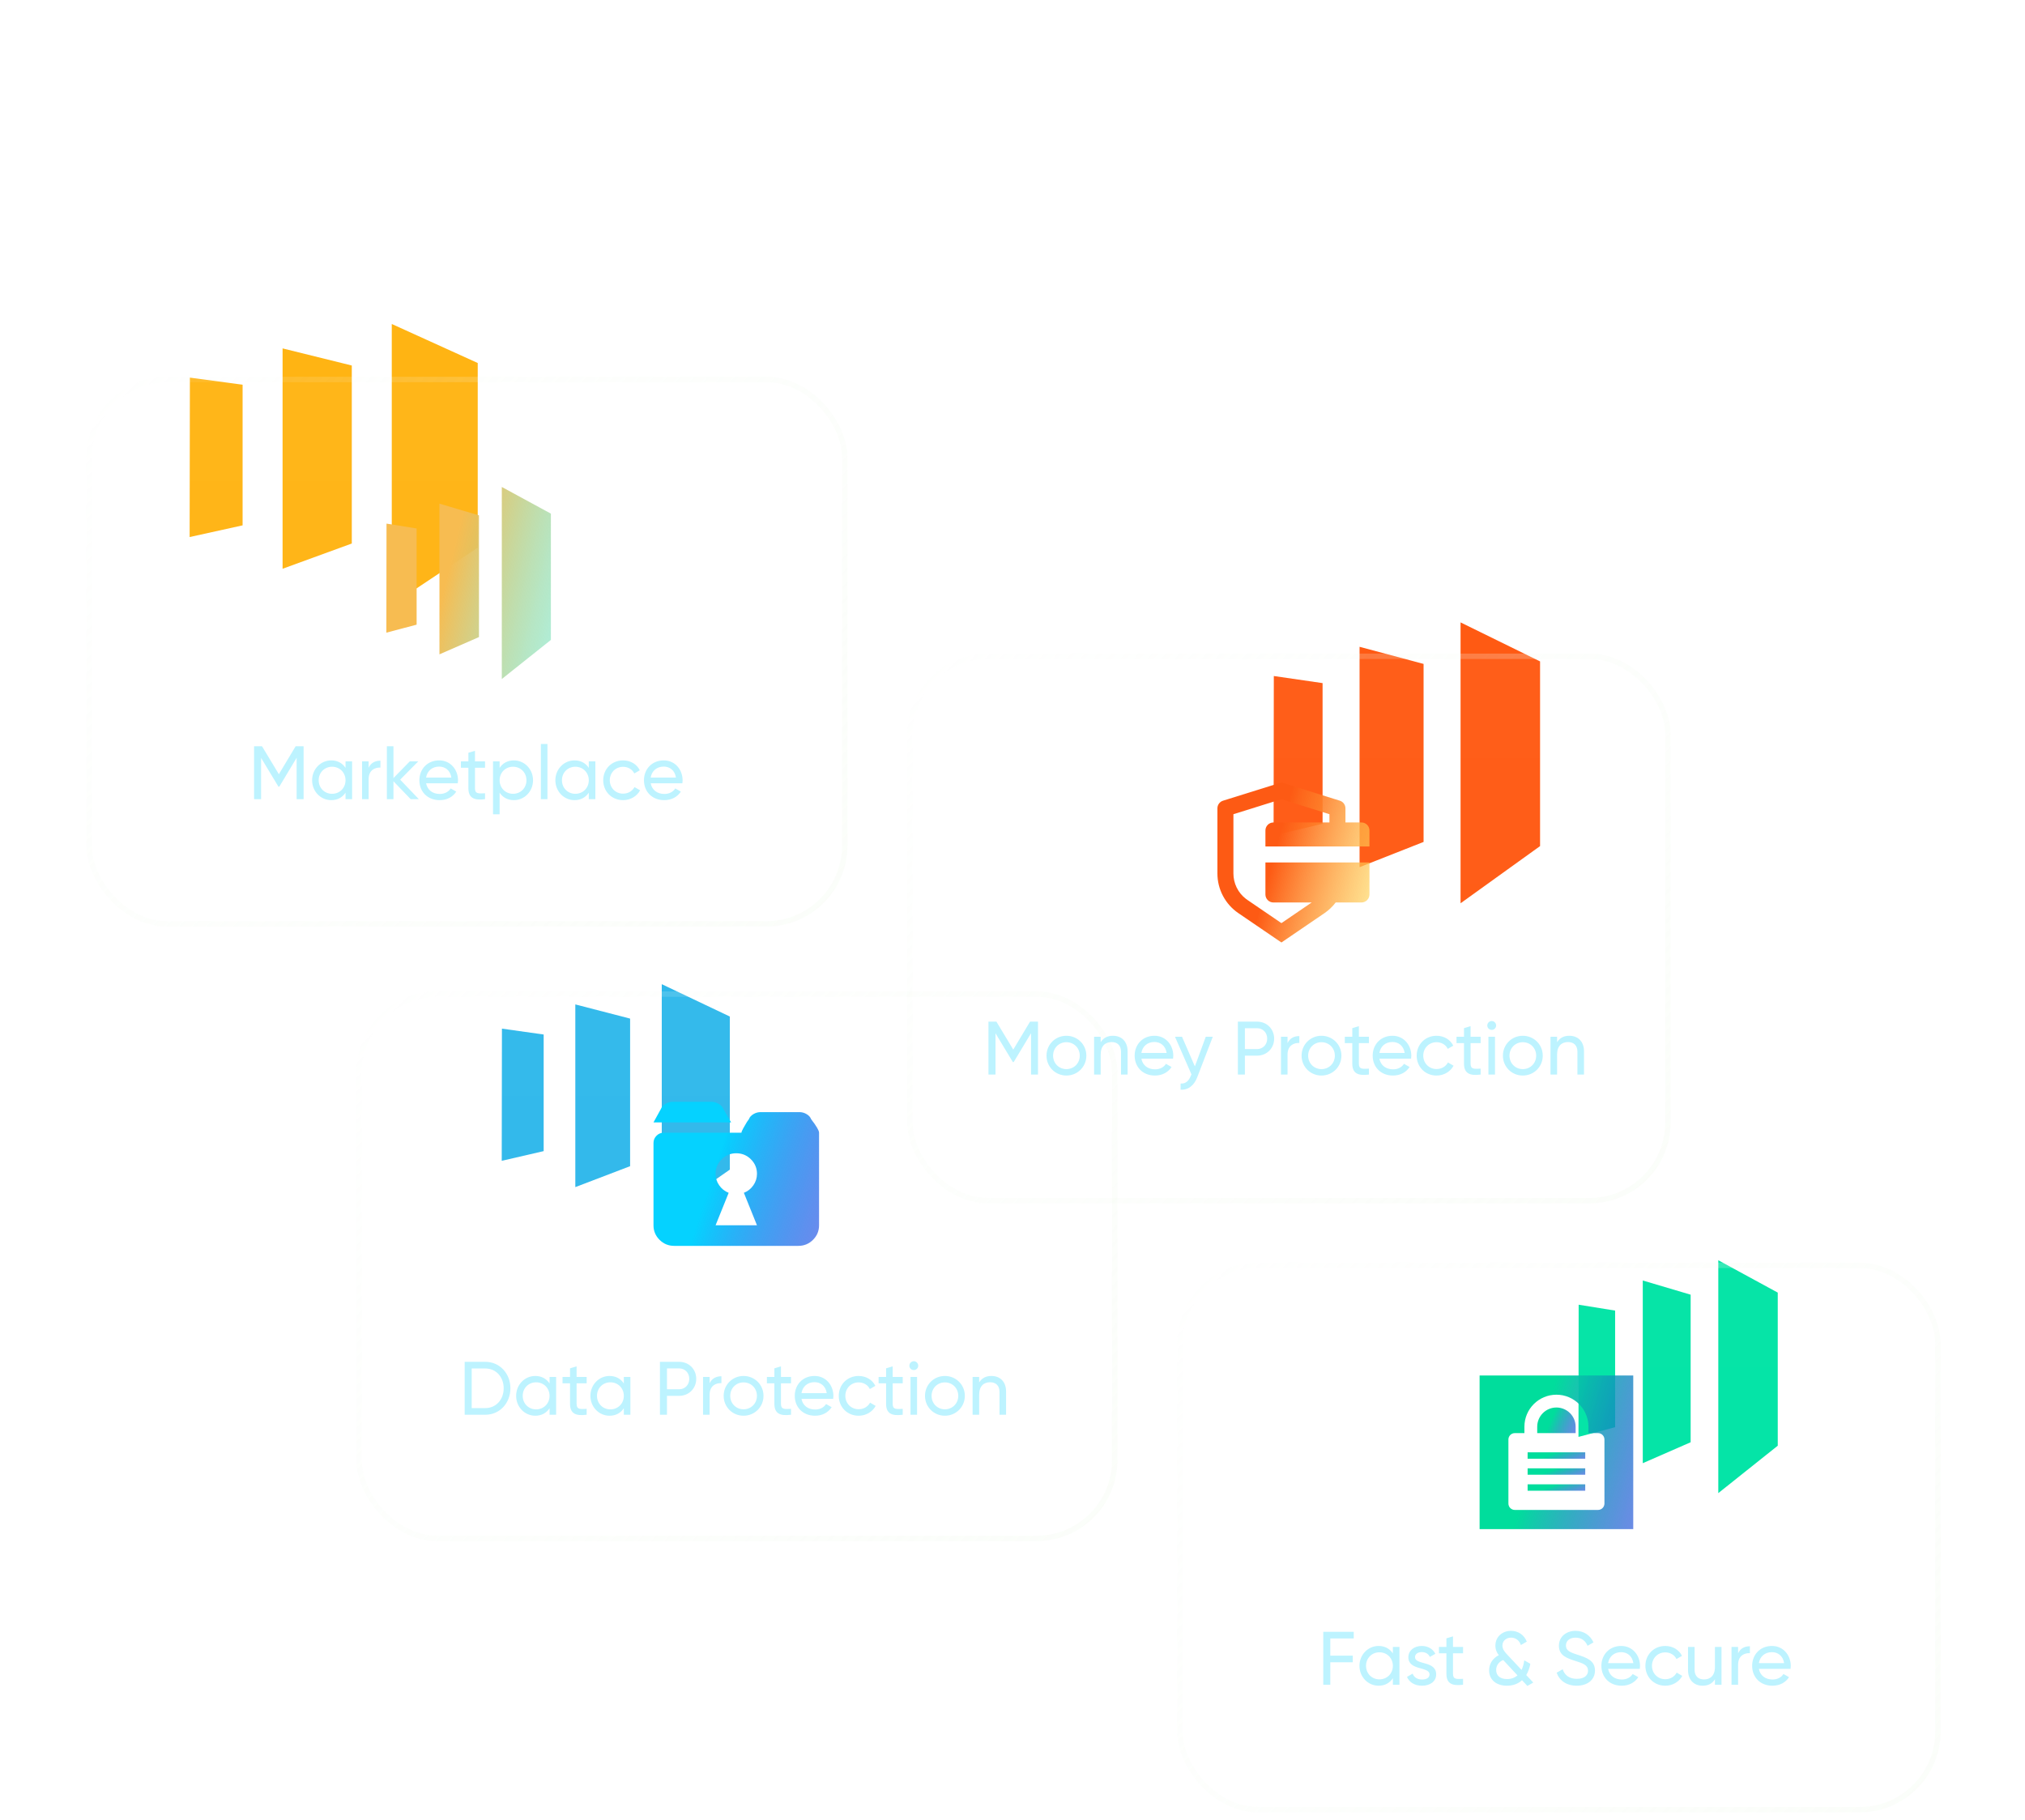 <svg width="375" height="337" viewBox="0 0 375 337" fill="none" xmlns="http://www.w3.org/2000/svg">
<g clip-path="url(#clip0_1_162)" filter="url(#filter0_f_1_162)">
<path d="M72.55 60V112.017L88.468 101.427V67.226L72.55 60ZM65.147 100.655L52.33 105.331V64.521L65.147 67.69V100.655ZM35.117 99.457L44.926 97.292V71.244L35.164 69.931L35.117 99.457Z" fill="#FFB413"/>
</g>
<g filter="url(#filter1_b_1_162)">
<rect x="16" y="69.781" width="140.935" height="101.811" rx="15" fill="url(#paint0_linear_1_162)"/>
<rect x="16.5" y="70.281" width="139.935" height="100.811" rx="14.5" stroke="url(#paint1_linear_1_162)"/>
</g>
<g clip-path="url(#clip1_1_162)" filter="url(#filter2_f_1_162)">
<path d="M270.474 115.262V167.279L285.198 156.69V122.488L270.474 115.262ZM263.626 155.918L251.771 160.593V119.784L263.626 122.952V155.918ZM235.849 154.719L244.922 152.554V126.507L235.892 125.193L235.849 154.719Z" fill="#FF5A13"/>
</g>
<g clip-path="url(#clip2_1_162)" filter="url(#filter3_f_1_162)">
<path d="M122.548 182.262V225.387L135.15 216.607V188.253L122.548 182.262ZM116.687 215.968L106.541 219.844V186.01L116.687 188.637V215.968ZM92.914 214.974L100.679 213.179V191.584L92.951 190.495L92.914 214.974Z" fill="#2FB8EB"/>
</g>
<g clip-path="url(#clip3_1_162)" filter="url(#filter4_f_1_162)">
<path d="M318.203 233.389V276.514L329.213 267.735V239.38L318.203 233.389ZM313.082 267.095L304.217 270.971V237.138L313.082 239.765V267.095ZM292.312 266.102L299.096 264.306V242.712L292.344 241.623L292.312 266.102Z" fill="#00E3A5"/>
</g>
<g filter="url(#filter5_b_1_162)">
<rect x="66" y="183.596" width="140.935" height="101.811" rx="15" fill="url(#paint2_linear_1_162)"/>
<rect x="66.5" y="184.096" width="139.935" height="100.811" rx="14.5" stroke="url(#paint3_linear_1_162)"/>
</g>
<g filter="url(#filter6_b_1_162)">
<rect x="168" y="121.042" width="141.379" height="101.811" rx="15" fill="url(#paint4_linear_1_162)"/>
<rect x="168.5" y="121.542" width="140.379" height="100.811" rx="14.5" stroke="url(#paint5_linear_1_162)"/>
</g>
<g filter="url(#filter7_b_1_162)">
<rect x="218" y="233.834" width="141.379" height="101.811" rx="15" fill="url(#paint6_linear_1_162)"/>
<rect x="218.5" y="234.334" width="140.379" height="100.811" rx="14.5" stroke="url(#paint7_linear_1_162)"/>
</g>
<path d="M56.22 138.2H54.75L51.642 143.38L48.52 138.2H47.05V148H48.352V140.356L51.558 145.676H51.726L54.932 140.342V148H56.22V138.2ZM63.986 141V142.204C63.426 141.35 62.53 140.818 61.34 140.818C59.394 140.818 57.798 142.428 57.798 144.5C57.798 146.572 59.394 148.182 61.34 148.182C62.53 148.182 63.426 147.65 63.986 146.796V148H65.204V141H63.986ZM61.494 147.006C60.094 147.006 59.016 145.928 59.016 144.5C59.016 143.072 60.094 141.994 61.494 141.994C62.908 141.994 63.986 143.072 63.986 144.5C63.986 145.928 62.908 147.006 61.494 147.006ZM68.267 142.176V141H67.049V148H68.267V144.29C68.267 142.638 69.401 142.106 70.451 142.148V140.874C69.569 140.874 68.715 141.196 68.267 142.176ZM77.565 148L74.107 144.388L77.453 141H75.885L72.861 144.094V138.2H71.643V148H72.861V144.682L76.053 148H77.565ZM78.909 145.06H84.775C84.803 144.878 84.817 144.696 84.817 144.514C84.817 142.554 83.445 140.818 81.331 140.818C79.147 140.818 77.663 142.428 77.663 144.5C77.663 146.6 79.161 148.182 81.415 148.182C82.815 148.182 83.879 147.552 84.495 146.6L83.459 146.012C83.109 146.586 82.409 147.034 81.443 147.034C80.141 147.034 79.147 146.32 78.909 145.06ZM81.331 141.966C82.381 141.966 83.375 142.61 83.585 143.996H78.909C79.105 142.778 80.015 141.966 81.331 141.966ZM89.82 142.176V141H87.958V139.04L86.74 139.404V141H85.354V142.176H86.74V145.97C86.74 147.72 87.72 148.28 89.82 148V146.908C88.574 146.964 87.958 147.034 87.958 145.97V142.176H89.82ZM95.167 140.818C93.977 140.818 93.081 141.35 92.521 142.204V141H91.303V150.8H92.521V146.796C93.081 147.65 93.977 148.182 95.167 148.182C97.113 148.182 98.709 146.572 98.709 144.5C98.709 142.428 97.113 140.818 95.167 140.818ZM95.013 147.006C93.599 147.006 92.521 145.928 92.521 144.5C92.521 143.072 93.599 141.994 95.013 141.994C96.413 141.994 97.491 143.072 97.491 144.5C97.491 145.928 96.413 147.006 95.013 147.006ZM100.162 148H101.38V137.78H100.162V148ZM109.034 141V142.204C108.474 141.35 107.578 140.818 106.388 140.818C104.442 140.818 102.846 142.428 102.846 144.5C102.846 146.572 104.442 148.182 106.388 148.182C107.578 148.182 108.474 147.65 109.034 146.796V148H110.252V141H109.034ZM106.542 147.006C105.142 147.006 104.064 145.928 104.064 144.5C104.064 143.072 105.142 141.994 106.542 141.994C107.956 141.994 109.034 143.072 109.034 144.5C109.034 145.928 107.956 147.006 106.542 147.006ZM115.388 148.182C116.76 148.182 117.95 147.454 118.538 146.362L117.502 145.76C117.11 146.488 116.34 146.978 115.388 146.978C113.988 146.978 112.924 145.9 112.924 144.5C112.924 143.086 113.988 142.008 115.388 142.008C116.326 142.008 117.11 142.498 117.46 143.24L118.482 142.652C117.95 141.546 116.774 140.818 115.388 140.818C113.274 140.818 111.706 142.428 111.706 144.5C111.706 146.572 113.274 148.182 115.388 148.182ZM120.499 145.06H126.365C126.393 144.878 126.407 144.696 126.407 144.514C126.407 142.554 125.035 140.818 122.921 140.818C120.737 140.818 119.253 142.428 119.253 144.5C119.253 146.6 120.751 148.182 123.005 148.182C124.405 148.182 125.469 147.552 126.085 146.6L125.049 146.012C124.699 146.586 123.999 147.034 123.033 147.034C121.731 147.034 120.737 146.32 120.499 145.06ZM122.921 141.966C123.971 141.966 124.965 142.61 125.175 143.996H120.499C120.695 142.778 121.605 141.966 122.921 141.966Z" fill="#BDF3FF"/>
<path d="M192.22 189.2H190.75L187.642 194.38L184.52 189.2H183.05V199H184.352V191.356L187.558 196.676H187.726L190.932 191.342V199H192.22V189.2ZM197.48 199.182C199.524 199.182 201.176 197.572 201.176 195.5C201.176 193.428 199.524 191.818 197.48 191.818C195.436 191.818 193.798 193.428 193.798 195.5C193.798 197.572 195.436 199.182 197.48 199.182ZM197.48 197.992C196.094 197.992 195.016 196.914 195.016 195.5C195.016 194.086 196.094 193.008 197.48 193.008C198.88 193.008 199.958 194.086 199.958 195.5C199.958 196.914 198.88 197.992 197.48 197.992ZM206.098 191.818C205.118 191.818 204.348 192.182 203.83 193.008V192H202.611V199H203.83V195.29C203.83 193.638 204.74 192.98 205.86 192.98C206.938 192.98 207.596 193.624 207.596 194.772V199H208.814V194.702C208.814 192.91 207.736 191.818 206.098 191.818ZM211.368 196.06H217.234C217.262 195.878 217.276 195.696 217.276 195.514C217.276 193.554 215.904 191.818 213.79 191.818C211.606 191.818 210.122 193.428 210.122 195.5C210.122 197.6 211.62 199.182 213.874 199.182C215.274 199.182 216.338 198.552 216.954 197.6L215.918 197.012C215.568 197.586 214.868 198.034 213.902 198.034C212.6 198.034 211.606 197.32 211.368 196.06ZM213.79 192.966C214.84 192.966 215.834 193.61 216.044 194.996H211.368C211.564 193.778 212.474 192.966 213.79 192.966ZM223.289 192L221.273 197.488L218.893 192H217.591L220.643 198.972L220.517 199.238C220.153 200.162 219.565 200.736 218.627 200.666V201.8C220.055 201.898 221.147 201.002 221.735 199.434L224.591 192H223.289ZM232.79 189.2H229.234V199H230.536V195.5H232.79C234.596 195.5 235.954 194.128 235.954 192.35C235.954 190.558 234.596 189.2 232.79 189.2ZM232.79 194.282H230.536V190.418H232.79C233.868 190.418 234.666 191.23 234.666 192.35C234.666 193.456 233.868 194.282 232.79 194.282ZM238.433 193.176V192H237.215V199H238.433V195.29C238.433 193.638 239.567 193.106 240.617 193.148V191.874C239.735 191.874 238.881 192.196 238.433 193.176ZM244.716 199.182C246.76 199.182 248.412 197.572 248.412 195.5C248.412 193.428 246.76 191.818 244.716 191.818C242.672 191.818 241.034 193.428 241.034 195.5C241.034 197.572 242.672 199.182 244.716 199.182ZM244.716 197.992C243.33 197.992 242.252 196.914 242.252 195.5C242.252 194.086 243.33 193.008 244.716 193.008C246.116 193.008 247.194 194.086 247.194 195.5C247.194 196.914 246.116 197.992 244.716 197.992ZM253.505 193.176V192H251.643V190.04L250.425 190.404V192H249.039V193.176H250.425V196.97C250.425 198.72 251.405 199.28 253.505 199V197.908C252.259 197.964 251.643 198.034 251.643 196.97V193.176H253.505ZM255.446 196.06H261.312C261.34 195.878 261.354 195.696 261.354 195.514C261.354 193.554 259.982 191.818 257.868 191.818C255.684 191.818 254.2 193.428 254.2 195.5C254.2 197.6 255.698 199.182 257.952 199.182C259.352 199.182 260.416 198.552 261.032 197.6L259.996 197.012C259.646 197.586 258.946 198.034 257.98 198.034C256.678 198.034 255.684 197.32 255.446 196.06ZM257.868 192.966C258.918 192.966 259.912 193.61 260.122 194.996H255.446C255.642 193.778 256.552 192.966 257.868 192.966ZM266.03 199.182C267.402 199.182 268.592 198.454 269.18 197.362L268.144 196.76C267.752 197.488 266.982 197.978 266.03 197.978C264.63 197.978 263.566 196.9 263.566 195.5C263.566 194.086 264.63 193.008 266.03 193.008C266.968 193.008 267.752 193.498 268.102 194.24L269.124 193.652C268.592 192.546 267.416 191.818 266.03 191.818C263.916 191.818 262.348 193.428 262.348 195.5C262.348 197.572 263.916 199.182 266.03 199.182ZM274.191 193.176V192H272.329V190.04L271.111 190.404V192H269.725V193.176H271.111V196.97C271.111 198.72 272.091 199.28 274.191 199V197.908C272.945 197.964 272.329 198.034 272.329 196.97V193.176H274.191ZM276.249 190.726C276.697 190.726 277.061 190.362 277.061 189.914C277.061 189.466 276.697 189.088 276.249 189.088C275.787 189.088 275.423 189.466 275.423 189.914C275.423 190.362 275.787 190.726 276.249 190.726ZM275.633 199H276.851V192H275.633V199ZM281.999 199.182C284.043 199.182 285.695 197.572 285.695 195.5C285.695 193.428 284.043 191.818 281.999 191.818C279.955 191.818 278.317 193.428 278.317 195.5C278.317 197.572 279.955 199.182 281.999 199.182ZM281.999 197.992C280.613 197.992 279.535 196.914 279.535 195.5C279.535 194.086 280.613 193.008 281.999 193.008C283.399 193.008 284.477 194.086 284.477 195.5C284.477 196.914 283.399 197.992 281.999 197.992ZM290.617 191.818C289.637 191.818 288.867 192.182 288.349 193.008V192H287.131V199H288.349V195.29C288.349 193.638 289.259 192.98 290.379 192.98C291.457 192.98 292.115 193.624 292.115 194.772V199H293.333V194.702C293.333 192.91 292.255 191.818 290.617 191.818Z" fill="#BDF3FF"/>
<path d="M89.872 252.2H86.05V262H89.872C92.574 262 94.52 259.816 94.52 257.1C94.52 254.384 92.574 252.2 89.872 252.2ZM89.872 260.768H87.352V253.432H89.872C91.888 253.432 93.274 255.028 93.274 257.1C93.274 259.172 91.888 260.768 89.872 260.768ZM101.769 255V256.204C101.209 255.35 100.313 254.818 99.123 254.818C97.177 254.818 95.581 256.428 95.581 258.5C95.581 260.572 97.177 262.182 99.123 262.182C100.313 262.182 101.209 261.65 101.769 260.796V262H102.987V255H101.769ZM99.277 261.006C97.877 261.006 96.799 259.928 96.799 258.5C96.799 257.072 97.877 255.994 99.277 255.994C100.691 255.994 101.769 257.072 101.769 258.5C101.769 259.928 100.691 261.006 99.277 261.006ZM108.64 256.176V255H106.778V253.04L105.56 253.404V255H104.174V256.176H105.56V259.97C105.56 261.72 106.54 262.28 108.64 262V260.908C107.394 260.964 106.778 261.034 106.778 259.97V256.176H108.64ZM115.523 255V256.204C114.963 255.35 114.067 254.818 112.877 254.818C110.931 254.818 109.335 256.428 109.335 258.5C109.335 260.572 110.931 262.182 112.877 262.182C114.067 262.182 114.963 261.65 115.523 260.796V262H116.741V255H115.523ZM113.031 261.006C111.631 261.006 110.553 259.928 110.553 258.5C110.553 257.072 111.631 255.994 113.031 255.994C114.445 255.994 115.523 257.072 115.523 258.5C115.523 259.928 114.445 261.006 113.031 261.006ZM125.768 252.2H122.212V262H123.514V258.5H125.768C127.574 258.5 128.932 257.128 128.932 255.35C128.932 253.558 127.574 252.2 125.768 252.2ZM125.768 257.282H123.514V253.418H125.768C126.846 253.418 127.644 254.23 127.644 255.35C127.644 256.456 126.846 257.282 125.768 257.282ZM131.412 256.176V255H130.194V262H131.412V258.29C131.412 256.638 132.546 256.106 133.596 256.148V254.874C132.714 254.874 131.86 255.196 131.412 256.176ZM137.694 262.182C139.738 262.182 141.39 260.572 141.39 258.5C141.39 256.428 139.738 254.818 137.694 254.818C135.65 254.818 134.012 256.428 134.012 258.5C134.012 260.572 135.65 262.182 137.694 262.182ZM137.694 260.992C136.308 260.992 135.23 259.914 135.23 258.5C135.23 257.086 136.308 256.008 137.694 256.008C139.094 256.008 140.172 257.086 140.172 258.5C140.172 259.914 139.094 260.992 137.694 260.992ZM146.484 256.176V255H144.622V253.04L143.404 253.404V255H142.018V256.176H143.404V259.97C143.404 261.72 144.384 262.28 146.484 262V260.908C145.238 260.964 144.622 261.034 144.622 259.97V256.176H146.484ZM148.424 259.06H154.29C154.318 258.878 154.332 258.696 154.332 258.514C154.332 256.554 152.96 254.818 150.846 254.818C148.662 254.818 147.178 256.428 147.178 258.5C147.178 260.6 148.676 262.182 150.93 262.182C152.33 262.182 153.394 261.552 154.01 260.6L152.974 260.012C152.624 260.586 151.924 261.034 150.958 261.034C149.656 261.034 148.662 260.32 148.424 259.06ZM150.846 255.966C151.896 255.966 152.89 256.61 153.1 257.996H148.424C148.62 256.778 149.53 255.966 150.846 255.966ZM159.009 262.182C160.381 262.182 161.571 261.454 162.159 260.362L161.123 259.76C160.731 260.488 159.961 260.978 159.009 260.978C157.609 260.978 156.545 259.9 156.545 258.5C156.545 257.086 157.609 256.008 159.009 256.008C159.947 256.008 160.731 256.498 161.081 257.24L162.103 256.652C161.571 255.546 160.395 254.818 159.009 254.818C156.895 254.818 155.327 256.428 155.327 258.5C155.327 260.572 156.895 262.182 159.009 262.182ZM167.17 256.176V255H165.308V253.04L164.09 253.404V255H162.704V256.176H164.09V259.97C164.09 261.72 165.07 262.28 167.17 262V260.908C165.924 260.964 165.308 261.034 165.308 259.97V256.176H167.17ZM169.228 253.726C169.676 253.726 170.04 253.362 170.04 252.914C170.04 252.466 169.676 252.088 169.228 252.088C168.766 252.088 168.402 252.466 168.402 252.914C168.402 253.362 168.766 253.726 169.228 253.726ZM168.611 262H169.83V255H168.611V262ZM174.978 262.182C177.022 262.182 178.674 260.572 178.674 258.5C178.674 256.428 177.022 254.818 174.978 254.818C172.934 254.818 171.296 256.428 171.296 258.5C171.296 260.572 172.934 262.182 174.978 262.182ZM174.978 260.992C173.592 260.992 172.514 259.914 172.514 258.5C172.514 257.086 173.592 256.008 174.978 256.008C176.378 256.008 177.456 257.086 177.456 258.5C177.456 259.914 176.378 260.992 174.978 260.992ZM183.596 254.818C182.616 254.818 181.846 255.182 181.328 256.008V255H180.11V262H181.328V258.29C181.328 256.638 182.238 255.98 183.358 255.98C184.436 255.98 185.094 256.624 185.094 257.772V262H186.312V257.702C186.312 255.91 185.234 254.818 183.596 254.818Z" fill="#BDF3FF"/>
<path d="M250.692 303.432V302.2H245.05V312H246.352V307.842H250.51V306.61H246.352V303.432H250.692ZM257.939 305V306.204C257.379 305.35 256.483 304.818 255.293 304.818C253.347 304.818 251.751 306.428 251.751 308.5C251.751 310.572 253.347 312.182 255.293 312.182C256.483 312.182 257.379 311.65 257.939 310.796V312H259.157V305H257.939ZM255.447 311.006C254.047 311.006 252.969 309.928 252.969 308.5C252.969 307.072 254.047 305.994 255.447 305.994C256.861 305.994 257.939 307.072 257.939 308.5C257.939 309.928 256.861 311.006 255.447 311.006ZM262.038 306.89C262.038 306.26 262.654 305.952 263.284 305.952C263.9 305.952 264.516 306.218 264.782 306.848L265.804 306.274C265.356 305.364 264.432 304.818 263.284 304.818C261.87 304.818 260.806 305.672 260.806 306.904C260.806 309.438 264.726 308.584 264.726 310.082C264.726 310.768 264.082 311.034 263.34 311.034C262.472 311.034 261.828 310.614 261.604 309.942L260.554 310.544C260.96 311.51 261.94 312.182 263.34 312.182C264.838 312.182 265.958 311.384 265.958 310.082C265.958 307.506 262.038 308.388 262.038 306.89ZM270.935 306.176V305H269.073V303.04L267.855 303.404V305H266.469V306.176H267.855V309.97C267.855 311.72 268.835 312.28 270.935 312V310.908C269.689 310.964 269.073 311.034 269.073 309.97V306.176H270.935ZM283.94 311.594L282.638 310.208C283.016 309.578 283.268 308.85 283.394 308.122L282.274 307.478C282.176 308.164 282.008 308.766 281.77 309.256L279.096 306.4C278.606 305.882 278.228 305.406 278.228 304.734C278.228 303.852 278.956 303.278 279.838 303.278C280.678 303.278 281.364 303.796 281.644 304.65L282.736 304.02C282.26 302.746 281.098 302.018 279.81 302.018C278.284 302.018 276.926 303.068 276.926 304.748C276.926 305.518 277.192 306.064 277.556 306.526C276.352 307.128 275.764 308.192 275.764 309.354C275.764 311.104 277.122 312.182 279.054 312.182C280.258 312.182 281.182 311.79 281.854 311.16L282.848 312.224L283.94 311.594ZM279.082 310.95C277.808 310.95 277.066 310.306 277.066 309.27C277.066 308.598 277.402 307.828 278.368 307.422L281.014 310.264C280.51 310.712 279.866 310.95 279.082 310.95ZM291.978 312.182C293.98 312.182 295.366 311.09 295.366 309.368C295.366 307.478 293.756 306.974 292.048 306.414C290.676 305.98 289.99 305.644 289.99 304.734C289.99 303.838 290.718 303.278 291.768 303.278C292.958 303.278 293.644 303.95 293.994 304.79L295.086 304.16C294.54 302.928 293.378 302.018 291.768 302.018C290.13 302.018 288.688 303.026 288.688 304.79C288.688 306.61 290.2 307.1 291.768 307.604C293.21 308.052 294.078 308.388 294.078 309.396C294.078 310.278 293.392 310.908 292.006 310.908C290.578 310.908 289.738 310.208 289.388 309.13L288.268 309.774C288.786 311.244 290.116 312.182 291.978 312.182ZM297.799 309.06H303.665C303.693 308.878 303.707 308.696 303.707 308.514C303.707 306.554 302.335 304.818 300.221 304.818C298.037 304.818 296.553 306.428 296.553 308.5C296.553 310.6 298.051 312.182 300.305 312.182C301.705 312.182 302.769 311.552 303.385 310.6L302.349 310.012C301.999 310.586 301.299 311.034 300.333 311.034C299.031 311.034 298.037 310.32 297.799 309.06ZM300.221 305.966C301.271 305.966 302.265 306.61 302.475 307.996H297.799C297.995 306.778 298.905 305.966 300.221 305.966ZM308.384 312.182C309.756 312.182 310.946 311.454 311.534 310.362L310.498 309.76C310.106 310.488 309.336 310.978 308.384 310.978C306.984 310.978 305.92 309.9 305.92 308.5C305.92 307.086 306.984 306.008 308.384 306.008C309.322 306.008 310.106 306.498 310.456 307.24L311.478 306.652C310.946 305.546 309.77 304.818 308.384 304.818C306.27 304.818 304.702 306.428 304.702 308.5C304.702 310.572 306.27 312.182 308.384 312.182ZM317.58 305V308.71C317.58 310.362 316.67 311.02 315.55 311.02C314.472 311.02 313.814 310.376 313.814 309.228V305H312.596V309.298C312.596 311.09 313.674 312.182 315.312 312.182C316.292 312.182 317.062 311.818 317.58 310.992V312H318.798V305H317.58ZM321.871 306.176V305H320.653V312H321.871V308.29C321.871 306.638 323.005 306.106 324.055 306.148V304.874C323.173 304.874 322.319 305.196 321.871 306.176ZM325.717 309.06H331.583C331.611 308.878 331.625 308.696 331.625 308.514C331.625 306.554 330.253 304.818 328.139 304.818C325.955 304.818 324.471 306.428 324.471 308.5C324.471 310.6 325.969 312.182 328.223 312.182C329.623 312.182 330.687 311.552 331.303 310.6L330.267 310.012C329.917 310.586 329.217 311.034 328.251 311.034C326.949 311.034 325.955 310.32 325.717 309.06ZM328.139 305.966C329.189 305.966 330.183 306.61 330.393 307.996H325.717C325.913 306.778 326.823 305.966 328.139 305.966Z" fill="#BDF3FF"/>
<g clip-path="url(#clip4_1_162)">
<path d="M92.928 90.182V125.749L102.018 118.508V95.123L92.928 90.182ZM88.7 117.981L81.38 121.177V93.273L88.7 95.44V117.981ZM71.55 117.161L77.152 115.681V97.87L71.577 96.972L71.55 117.161Z" fill="url(#paint8_linear_1_162)"/>
</g>
<g clip-path="url(#clip5_1_162)">
<path d="M147.845 230.725H124.85C123.792 230.725 122.889 230.352 122.14 229.608C121.392 228.864 121.018 227.966 121.018 226.914V211.671C121.018 211.155 121.202 210.708 121.571 210.331C121.941 209.954 122.395 209.765 122.934 209.765H137.306C137.306 209.626 137.42 209.349 137.65 208.932C137.879 208.515 138.104 208.128 138.324 207.771L138.683 207.265C138.823 206.887 139.102 206.575 139.521 206.327C139.94 206.079 140.38 205.955 140.839 205.955H148.025C148.504 205.955 148.953 206.079 149.372 206.327C149.791 206.575 150.071 206.887 150.21 207.265C151.188 208.535 151.677 209.368 151.677 209.765V226.914C151.677 227.966 151.303 228.864 150.555 229.608C149.806 230.352 148.903 230.725 147.845 230.725ZM140.18 217.387C140.18 216.335 139.806 215.437 139.057 214.693C138.309 213.948 137.405 213.576 136.347 213.576C135.29 213.576 134.386 213.948 133.638 214.693C132.889 215.437 132.515 216.335 132.515 217.387C132.515 218.161 132.74 218.87 133.189 219.516C133.638 220.161 134.222 220.622 134.94 220.9L132.515 226.914H140.18L137.755 220.9C138.473 220.622 139.057 220.161 139.506 219.516C139.955 218.87 140.18 218.161 140.18 217.387ZM122.395 205.359C122.535 204.982 122.814 204.669 123.233 204.421C123.652 204.173 124.092 204.049 124.551 204.049H131.737C132.216 204.049 132.665 204.173 133.084 204.421C133.503 204.669 133.792 204.982 133.952 205.359L135.389 207.86H121.018L122.395 205.359Z" fill="url(#paint9_linear_1_162)"/>
</g>
<path d="M237.302 144.903L248.117 148.282C248.419 148.376 248.682 148.564 248.869 148.819C249.057 149.073 249.157 149.381 249.157 149.697V152.313H252.121C252.514 152.313 252.891 152.469 253.169 152.747C253.447 153.025 253.603 153.402 253.603 153.795V156.759H234.338V153.795C234.338 153.402 234.494 153.025 234.772 152.747C235.05 152.469 235.427 152.313 235.82 152.313H246.193V150.786L237.302 148.006L228.41 150.786V161.759C228.41 162.666 228.618 163.561 229.018 164.376C229.418 165.19 230 165.901 230.719 166.455L230.999 166.657L237.302 170.956L242.906 167.132H235.82C235.427 167.132 235.05 166.976 234.772 166.698C234.494 166.421 234.338 166.044 234.338 165.651V159.723H253.603V165.651C253.603 166.044 253.447 166.421 253.169 166.698C252.891 166.976 252.514 167.132 252.121 167.132L247.349 167.134C246.776 167.89 246.079 168.557 245.275 169.105L237.302 174.542L229.329 169.106C228.132 168.291 227.153 167.195 226.476 165.914C225.799 164.634 225.446 163.207 225.446 161.759V149.697C225.446 149.381 225.547 149.074 225.734 148.82C225.921 148.565 226.185 148.378 226.486 148.283L237.302 144.903Z" fill="url(#paint10_linear_1_162)"/>
<g clip-path="url(#clip6_1_162)">
<path d="M284.67 265.401H291.784V264.216C291.784 263.272 291.409 262.368 290.742 261.701C290.075 261.034 289.17 260.659 288.227 260.659C287.284 260.659 286.379 261.034 285.712 261.701C285.045 262.368 284.67 263.272 284.67 264.216V265.401Z" fill="url(#paint11_linear_1_162)"/>
<path d="M282.892 270.143H293.562V268.958H282.892V270.143Z" fill="url(#paint12_linear_1_162)"/>
<path d="M293.562 273.107H282.892V271.922H293.562V273.107Z" fill="url(#paint13_linear_1_162)"/>
<path d="M282.892 276.071H293.562V274.886H282.892V276.071Z" fill="url(#paint14_linear_1_162)"/>
<path fill-rule="evenodd" clip-rule="evenodd" d="M274 254.731H302.454V283.185H274V254.731ZM280.521 265.401C280.206 265.401 279.905 265.526 279.682 265.748C279.46 265.971 279.335 266.272 279.335 266.587V278.442C279.335 278.757 279.46 279.058 279.682 279.281C279.905 279.503 280.206 279.628 280.521 279.628H295.933C296.247 279.628 296.549 279.503 296.771 279.281C296.994 279.058 297.119 278.757 297.119 278.442V266.587C297.119 266.272 296.994 265.971 296.771 265.748C296.549 265.526 296.247 265.401 295.933 265.401H294.155V264.216C294.155 260.942 291.501 258.288 288.227 258.288C284.953 258.288 282.299 260.942 282.299 264.216V265.401H280.521Z" fill="url(#paint15_linear_1_162)"/>
</g>
<defs>
<filter id="filter0_f_1_162" x="-29.329" y="0" width="182.242" height="172.017" filterUnits="userSpaceOnUse" color-interpolation-filters="sRGB">
<feFlood flood-opacity="0" result="BackgroundImageFix"/>
<feBlend mode="normal" in="SourceGraphic" in2="BackgroundImageFix" result="shape"/>
<feGaussianBlur stdDeviation="30" result="effect1_foregroundBlur_1_162"/>
</filter>
<filter id="filter1_b_1_162" x="-34" y="19.781" width="240.935" height="201.811" filterUnits="userSpaceOnUse" color-interpolation-filters="sRGB">
<feFlood flood-opacity="0" result="BackgroundImageFix"/>
<feGaussianBlur in="BackgroundImage" stdDeviation="25"/>
<feComposite in2="SourceAlpha" operator="in" result="effect1_backgroundBlur_1_162"/>
<feBlend mode="normal" in="SourceGraphic" in2="effect1_backgroundBlur_1_162" result="shape"/>
</filter>
<filter id="filter2_f_1_162" x="171.848" y="55.263" width="177.797" height="172.017" filterUnits="userSpaceOnUse" color-interpolation-filters="sRGB">
<feFlood flood-opacity="0" result="BackgroundImageFix"/>
<feBlend mode="normal" in="SourceGraphic" in2="BackgroundImageFix" result="shape"/>
<feGaussianBlur stdDeviation="30" result="effect1_foregroundBlur_1_162"/>
</filter>
<filter id="filter3_f_1_162" x="29.357" y="122.262" width="169.349" height="163.125" filterUnits="userSpaceOnUse" color-interpolation-filters="sRGB">
<feFlood flood-opacity="0" result="BackgroundImageFix"/>
<feBlend mode="normal" in="SourceGraphic" in2="BackgroundImageFix" result="shape"/>
<feGaussianBlur stdDeviation="30" result="effect1_foregroundBlur_1_162"/>
</filter>
<filter id="filter4_f_1_162" x="229.2" y="173.389" width="163.125" height="163.125" filterUnits="userSpaceOnUse" color-interpolation-filters="sRGB">
<feFlood flood-opacity="0" result="BackgroundImageFix"/>
<feBlend mode="normal" in="SourceGraphic" in2="BackgroundImageFix" result="shape"/>
<feGaussianBlur stdDeviation="30" result="effect1_foregroundBlur_1_162"/>
</filter>
<filter id="filter5_b_1_162" x="16" y="133.596" width="240.935" height="201.811" filterUnits="userSpaceOnUse" color-interpolation-filters="sRGB">
<feFlood flood-opacity="0" result="BackgroundImageFix"/>
<feGaussianBlur in="BackgroundImage" stdDeviation="25"/>
<feComposite in2="SourceAlpha" operator="in" result="effect1_backgroundBlur_1_162"/>
<feBlend mode="normal" in="SourceGraphic" in2="effect1_backgroundBlur_1_162" result="shape"/>
</filter>
<filter id="filter6_b_1_162" x="118" y="71.042" width="241.379" height="201.811" filterUnits="userSpaceOnUse" color-interpolation-filters="sRGB">
<feFlood flood-opacity="0" result="BackgroundImageFix"/>
<feGaussianBlur in="BackgroundImage" stdDeviation="25"/>
<feComposite in2="SourceAlpha" operator="in" result="effect1_backgroundBlur_1_162"/>
<feBlend mode="normal" in="SourceGraphic" in2="effect1_backgroundBlur_1_162" result="shape"/>
</filter>
<filter id="filter7_b_1_162" x="168" y="183.834" width="241.379" height="201.811" filterUnits="userSpaceOnUse" color-interpolation-filters="sRGB">
<feFlood flood-opacity="0" result="BackgroundImageFix"/>
<feGaussianBlur in="BackgroundImage" stdDeviation="25"/>
<feComposite in2="SourceAlpha" operator="in" result="effect1_backgroundBlur_1_162"/>
<feBlend mode="normal" in="SourceGraphic" in2="effect1_backgroundBlur_1_162" result="shape"/>
</filter>
<linearGradient id="paint0_linear_1_162" x1="86.467" y1="38.947" x2="86.467" y2="217.323" gradientUnits="userSpaceOnUse">
<stop stop-color="white" stop-opacity="0.03"/>
<stop offset="1" stop-color="white" stop-opacity="0"/>
</linearGradient>
<linearGradient id="paint1_linear_1_162" x1="172.016" y1="171.592" x2="26.68" y2="31.847" gradientUnits="userSpaceOnUse">
<stop stop-color="#F5FBF2" stop-opacity="0.44"/>
<stop offset="1" stop-color="#F5FBF2" stop-opacity="0"/>
</linearGradient>
<linearGradient id="paint2_linear_1_162" x1="136.467" y1="152.762" x2="136.467" y2="331.137" gradientUnits="userSpaceOnUse">
<stop stop-color="white" stop-opacity="0.03"/>
<stop offset="1" stop-color="white" stop-opacity="0"/>
</linearGradient>
<linearGradient id="paint3_linear_1_162" x1="222.016" y1="285.406" x2="76.68" y2="145.661" gradientUnits="userSpaceOnUse">
<stop stop-color="#F5FBF2" stop-opacity="0.44"/>
<stop offset="1" stop-color="#F5FBF2" stop-opacity="0"/>
</linearGradient>
<linearGradient id="paint4_linear_1_162" x1="238.69" y1="90.208" x2="238.69" y2="268.584" gradientUnits="userSpaceOnUse">
<stop stop-color="white" stop-opacity="0.03"/>
<stop offset="1" stop-color="white" stop-opacity="0"/>
</linearGradient>
<linearGradient id="paint5_linear_1_162" x1="324.508" y1="222.853" x2="179.155" y2="82.65" gradientUnits="userSpaceOnUse">
<stop stop-color="#F5FBF2" stop-opacity="0.44"/>
<stop offset="1" stop-color="#F5FBF2" stop-opacity="0"/>
</linearGradient>
<linearGradient id="paint6_linear_1_162" x1="288.69" y1="203" x2="288.69" y2="381.376" gradientUnits="userSpaceOnUse">
<stop stop-color="white" stop-opacity="0.03"/>
<stop offset="1" stop-color="white" stop-opacity="0"/>
</linearGradient>
<linearGradient id="paint7_linear_1_162" x1="374.508" y1="335.645" x2="229.155" y2="195.442" gradientUnits="userSpaceOnUse">
<stop stop-color="#F5FBF2" stop-opacity="0.44"/>
<stop offset="1" stop-color="#F5FBF2" stop-opacity="0"/>
</linearGradient>
<linearGradient id="paint8_linear_1_162" x1="86.784" y1="90.182" x2="128.309" y2="100.249" gradientUnits="userSpaceOnUse">
<stop stop-color="#F7BC51"/>
<stop offset="0.609" stop-color="#60E7CE" stop-opacity="0.5"/>
<stop offset="1" stop-color="#060ED0" stop-opacity="0.28"/>
</linearGradient>
<linearGradient id="paint9_linear_1_162" x1="136.347" y1="204.049" x2="176.357" y2="217.064" gradientUnits="userSpaceOnUse">
<stop stop-color="#05D2FF"/>
<stop offset="0.609" stop-color="#253FE0" stop-opacity="0.62"/>
<stop offset="1" stop-color="#060ED0" stop-opacity="0.28"/>
</linearGradient>
<linearGradient id="paint10_linear_1_162" x1="239.525" y1="144.903" x2="277.417" y2="155.091" gradientUnits="userSpaceOnUse">
<stop stop-color="#FD5A14"/>
<stop offset="0.609" stop-color="#FFF06B" stop-opacity="0.59"/>
<stop offset="1" stop-color="#060ED0" stop-opacity="0.28"/>
</linearGradient>
<linearGradient id="paint11_linear_1_162" x1="288.227" y1="260.659" x2="296.924" y2="264.351" gradientUnits="userSpaceOnUse">
<stop stop-color="#00DD9C"/>
<stop offset="0.609" stop-color="#253FE0" stop-opacity="0.62"/>
<stop offset="1" stop-color="#060ED0" stop-opacity="0.28"/>
</linearGradient>
<linearGradient id="paint12_linear_1_162" x1="288.227" y1="268.958" x2="290.283" y2="274.195" gradientUnits="userSpaceOnUse">
<stop stop-color="#00DD9C"/>
<stop offset="0.609" stop-color="#253FE0" stop-opacity="0.62"/>
<stop offset="1" stop-color="#060ED0" stop-opacity="0.28"/>
</linearGradient>
<linearGradient id="paint13_linear_1_162" x1="288.227" y1="271.922" x2="290.283" y2="277.159" gradientUnits="userSpaceOnUse">
<stop stop-color="#00DD9C"/>
<stop offset="0.609" stop-color="#253FE0" stop-opacity="0.62"/>
<stop offset="1" stop-color="#060ED0" stop-opacity="0.28"/>
</linearGradient>
<linearGradient id="paint14_linear_1_162" x1="288.227" y1="274.886" x2="290.283" y2="280.123" gradientUnits="userSpaceOnUse">
<stop stop-color="#00DD9C"/>
<stop offset="0.609" stop-color="#253FE0" stop-opacity="0.62"/>
<stop offset="1" stop-color="#060ED0" stop-opacity="0.28"/>
</linearGradient>
<linearGradient id="paint15_linear_1_162" x1="288.227" y1="254.731" x2="326.241" y2="265.49" gradientUnits="userSpaceOnUse">
<stop stop-color="#00DD9C"/>
<stop offset="0.609" stop-color="#253FE0" stop-opacity="0.62"/>
<stop offset="1" stop-color="#060ED0" stop-opacity="0.28"/>
</linearGradient>
<clipPath id="clip0_1_162">
<rect width="62.242" height="52.017" fill="white" transform="translate(30.671 60)"/>
</clipPath>
<clipPath id="clip1_1_162">
<rect width="57.797" height="52.017" fill="white" transform="translate(231.848 115.262)"/>
</clipPath>
<clipPath id="clip2_1_162">
<rect width="49.349" height="43.125" fill="white" transform="translate(89.357 182.262)"/>
</clipPath>
<clipPath id="clip3_1_162">
<rect width="43.125" height="43.125" fill="white" transform="translate(289.2 233.389)"/>
</clipPath>
<clipPath id="clip4_1_162">
<rect width="35.567" height="35.567" fill="white" transform="translate(69 90.182)"/>
</clipPath>
<clipPath id="clip5_1_162">
<rect width="30.695" height="26.675" fill="white" transform="translate(121 204.049)"/>
</clipPath>
<clipPath id="clip6_1_162">
<rect width="28.454" height="28.454" fill="white" transform="translate(274 254.731)"/>
</clipPath>
</defs>
</svg>
